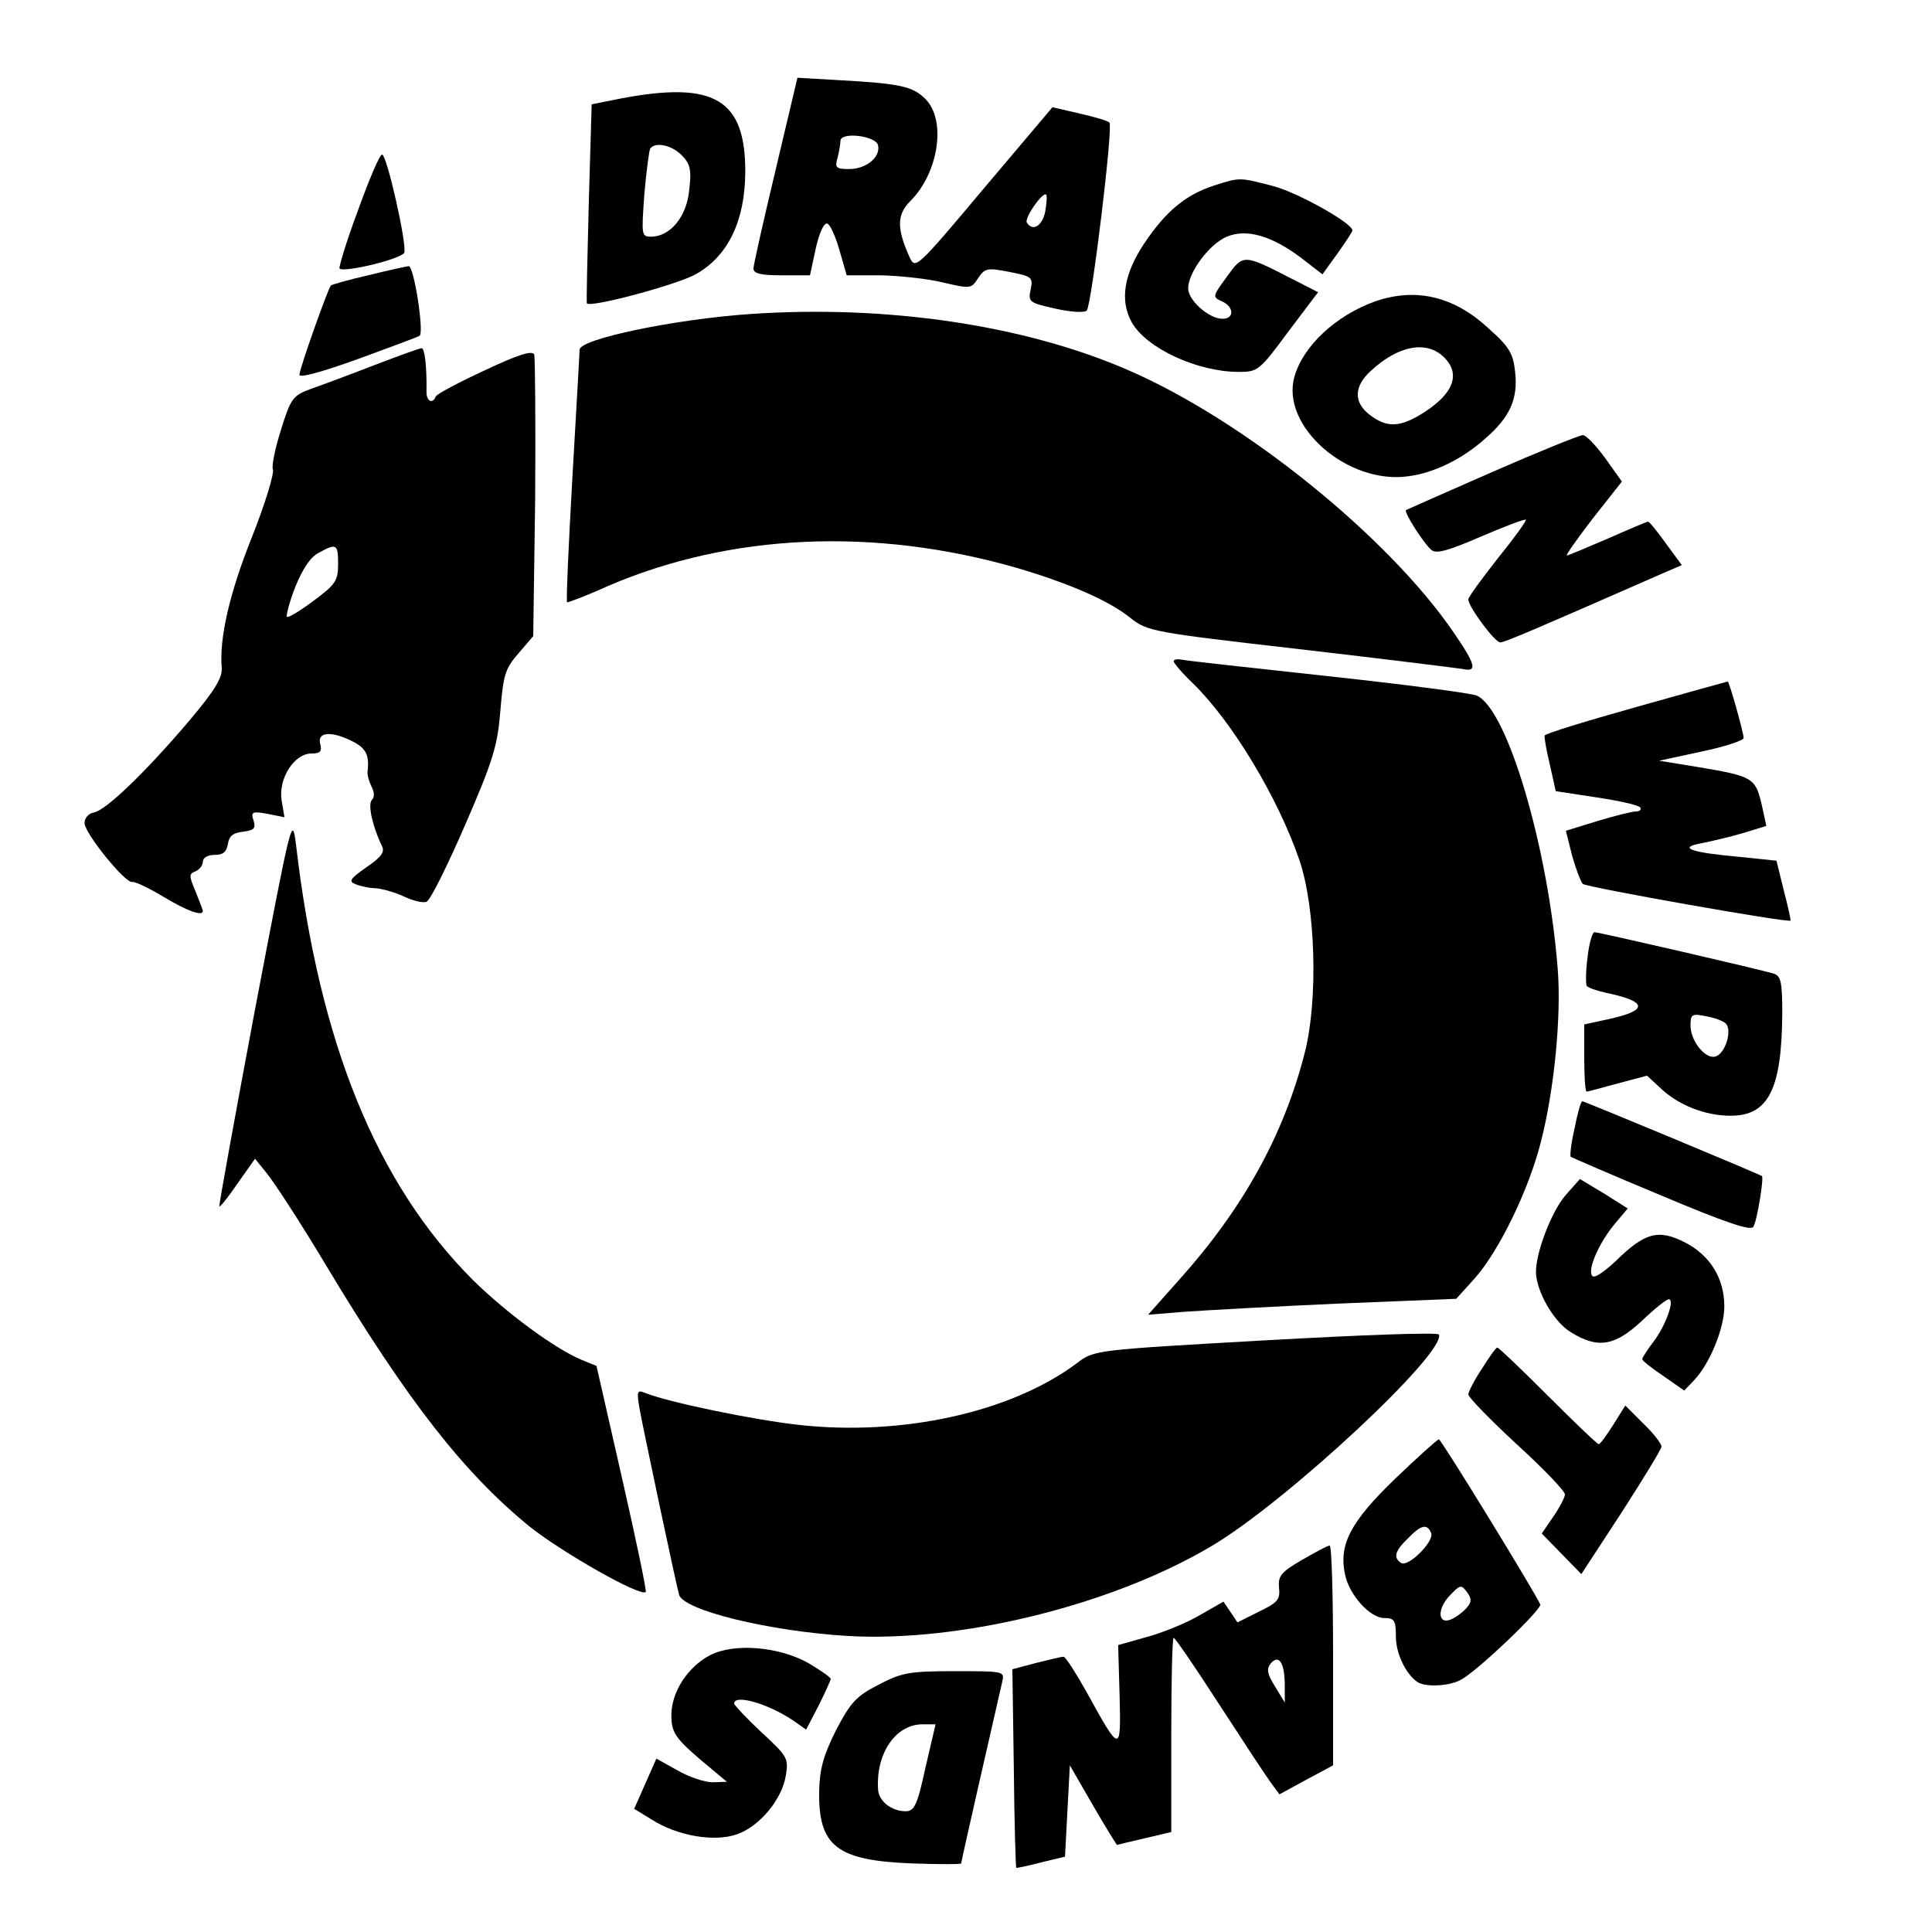 <?xml version="1.0" standalone="no"?>
<!DOCTYPE svg PUBLIC "-//W3C//DTD SVG 20010904//EN"
 "http://www.w3.org/TR/2001/REC-SVG-20010904/DTD/svg10.dtd">
<svg version="1.0" xmlns="http://www.w3.org/2000/svg"
 width="400pt" height="400pt" viewBox="0 0 400 400"
 preserveAspectRatio="xMidYMid meet">

<g transform="translate(0,400) scale(0.1,-0.1)"
fill="#000000" stroke="none">
<path d="M1606 3649 c-25 -105 -46 -197 -46 -205 0 -10 14 -14 58 -14 l59 0
12 56 c7 31 17 54 24 51 6 -2 17 -27 25 -55 l15 -52 71 0 c39 -1 97 -7 129
-15 56 -13 58 -13 72 9 14 21 19 22 65 13 46 -9 49 -11 44 -36 -6 -26 -3 -28
51 -40 31 -7 60 -9 65 -4 10 11 55 381 47 389 -3 4 -31 12 -62 19 l-56 13
-142 -168 c-141 -168 -142 -168 -154 -142 -27 60 -26 88 2 116 58 58 75 167
31 211 -26 26 -51 32 -178 39 l-87 5 -45 -190z m212 50 c5 -25 -25 -49 -60
-49 -27 0 -30 3 -24 23 3 12 6 28 6 35 0 20 74 11 78 -9z m346 -137 c-6 -30
-26 -42 -38 -23 -6 9 33 65 40 58 2 -2 1 -18 -2 -35z"/>
<path d="M1285 3796 l-60 -12 -6 -204 c-3 -113 -5 -206 -4 -208 6 -10 189 39
227 61 66 38 100 110 101 209 1 153 -64 191 -258 154z m126 -117 c18 -18 21
-30 16 -72 -5 -55 -39 -97 -79 -97 -20 0 -20 3 -14 87 4 48 10 91 12 95 10 15
44 8 65 -13z"/>
<path d="M741 3564 c-24 -64 -40 -118 -38 -120 9 -9 129 20 134 33 6 16 -36
203 -46 203 -5 0 -27 -52 -50 -116z"/>
<path d="M2514 3616 c-59 -19 -100 -53 -145 -120 -42 -63 -51 -118 -26 -163
30 -54 136 -103 222 -103 39 0 43 3 102 83 l62 82 -47 24 c-109 56 -107 56
-142 8 -30 -41 -30 -42 -10 -51 25 -11 26 -36 1 -36 -28 0 -71 38 -71 63 0 33
44 92 80 107 41 17 93 2 154 -44 l44 -34 31 43 c17 24 31 45 31 48 0 15 -114
79 -165 92 -69 18 -68 18 -121 1z"/>
<path d="M762 3430 c-40 -9 -74 -19 -77 -21 -6 -7 -65 -172 -65 -185 0 -7 47
6 122 33 68 25 125 46 127 48 9 9 -12 145 -23 144 -6 -1 -44 -9 -84 -19z"/>
<path d="M2847 3376 c-81 -29 -149 -92 -167 -156 -29 -102 110 -224 236 -206
53 7 111 35 159 78 51 44 68 82 62 137 -4 39 -12 53 -55 91 -72 67 -151 85
-235 56z m143 -116 c36 -36 18 -78 -50 -119 -44 -26 -70 -26 -104 0 -34 26
-33 59 2 91 57 53 116 64 152 28z"/>
<path d="M1555 3350 c-160 -11 -355 -52 -355 -74 0 -6 -7 -126 -15 -266 -8
-140 -13 -255 -11 -257 1 -1 39 13 83 33 255 110 554 123 849 38 108 -32 189
-67 234 -103 35 -28 45 -30 350 -65 173 -20 325 -39 338 -41 31 -7 28 8 -18
75 -135 198 -434 440 -675 544 -214 93 -498 135 -780 116z"/>
<path d="M775 3244 c-49 -19 -108 -41 -131 -49 -38 -14 -42 -20 -62 -84 -12
-38 -20 -75 -17 -83 3 -8 -16 -71 -43 -139 -47 -117 -68 -210 -63 -271 2 -21
-14 -47 -67 -110 -90 -106 -172 -185 -197 -190 -11 -2 -20 -11 -20 -22 0 -21
85 -126 99 -122 6 1 35 -13 65 -31 48 -29 81 -41 81 -29 0 2 -7 20 -15 40 -14
33 -14 37 0 42 8 4 15 12 15 20 0 8 10 14 24 14 18 0 25 6 28 23 2 16 11 23
31 25 23 3 27 7 22 23 -6 18 -3 20 29 14 l35 -7 -6 35 c-7 45 26 97 62 97 18
0 22 4 18 20 -7 25 24 27 67 5 28 -14 35 -29 31 -62 -1 -7 3 -21 8 -31 6 -12
7 -22 1 -28 -9 -9 1 -55 21 -96 6 -12 -2 -23 -33 -44 -34 -24 -37 -29 -21 -35
10 -4 29 -8 41 -8 13 -1 39 -8 58 -17 19 -9 40 -14 47 -11 8 3 43 74 80 159
58 134 67 163 73 237 6 74 10 87 38 119 l30 35 4 285 c1 157 0 292 -2 298 -4
9 -33 0 -103 -33 -54 -25 -99 -49 -101 -54 -6 -16 -19 -10 -19 9 1 53 -4 92
-10 91 -5 0 -48 -16 -98 -35z m-75 -412 c0 -34 -5 -42 -51 -76 -28 -21 -53
-36 -55 -33 -2 2 5 30 17 61 15 37 31 62 48 71 38 21 41 19 41 -23z"/>
<path d="M3090 3023 c-96 -42 -177 -78 -179 -79 -5 -4 37 -70 53 -83 10 -8 35
-1 102 28 49 21 91 37 93 35 2 -2 -24 -38 -58 -80 -33 -42 -61 -80 -61 -85 0
-15 54 -88 66 -89 9 0 63 23 332 141 l44 19 -33 45 c-18 25 -34 45 -37 45 -2
0 -40 -16 -83 -35 -44 -19 -82 -35 -85 -35 -3 0 21 34 54 77 l60 76 -35 49
c-19 26 -40 48 -46 47 -7 0 -91 -34 -187 -76z"/>
<path d="M2430 2631 c0 -4 18 -25 40 -46 82 -80 176 -237 220 -365 34 -99 39
-289 12 -397 -43 -171 -128 -325 -261 -473 l-64 -72 74 6 c41 3 184 11 319 17
l245 10 38 42 c50 56 112 183 137 282 28 108 43 263 35 360 -20 253 -105 539
-168 565 -12 5 -150 23 -307 40 -157 17 -293 32 -302 34 -10 2 -18 1 -18 -3z"/>
<path d="M3387 2536 c-103 -29 -189 -55 -189 -59 -1 -4 4 -32 11 -61 l12 -54
85 -13 c47 -7 87 -16 90 -21 3 -4 -1 -8 -9 -8 -8 0 -44 -9 -80 -20 l-65 -20
13 -52 c8 -28 18 -54 22 -58 7 -7 425 -81 430 -76 1 1 -5 29 -14 63 l-15 61
-77 8 c-101 9 -128 19 -79 28 20 4 59 13 86 21 l49 15 -10 46 c-13 54 -19 57
-132 76 l-80 13 88 19 c48 10 87 23 87 28 0 11 -30 118 -33 117 -1 0 -87 -24
-190 -53z"/>
<path d="M528 1910 c-42 -223 -75 -406 -74 -408 2 -1 19 20 38 48 l36 51 25
-31 c14 -17 69 -101 121 -188 171 -285 288 -433 423 -543 68 -54 230 -146 240
-135 2 2 -20 108 -49 235 l-53 233 -32 13 c-56 24 -155 97 -224 165 -199 199
-318 490 -366 900 -8 64 -9 59 -85 -340z"/>
<path d="M3287 2019 c-4 -29 -4 -55 -2 -60 3 -4 20 -10 38 -14 87 -18 91 -36
12 -54 l-55 -12 0 -70 c0 -38 2 -69 5 -69 3 0 32 8 65 17 l60 16 28 -26 c37
-35 92 -57 145 -57 78 0 106 54 107 212 0 65 -3 77 -17 82 -29 9 -363 86 -372
86 -4 0 -11 -23 -14 -51z m286 -138 c14 -14 -1 -61 -20 -68 -21 -8 -53 31 -53
64 0 23 3 25 32 19 18 -3 36 -10 41 -15z"/>
<path d="M3260 1664 c-7 -30 -10 -57 -8 -59 1 -1 86 -38 187 -80 133 -56 186
-74 191 -65 8 12 22 101 18 105 -5 4 -368 155 -372 155 -3 0 -10 -25 -16 -56z"/>
<path d="M3241 1525 c-29 -34 -61 -117 -61 -159 1 -40 37 -103 72 -124 56 -35
91 -29 147 23 26 25 51 45 56 45 13 0 -6 -54 -31 -87 -13 -17 -24 -34 -24 -37
0 -3 20 -19 44 -35 l43 -30 21 22 c32 34 62 107 62 152 0 58 -29 106 -82 133
-55 28 -83 20 -144 -40 -25 -23 -44 -36 -48 -29 -9 14 15 69 48 108 l26 31
-49 31 -50 30 -30 -34z"/>
<path d="M2620 1225 c-353 -20 -355 -20 -390 -47 -136 -102 -362 -152 -577
-128 -90 10 -267 46 -317 66 -17 7 -18 4 -12 -32 10 -54 76 -365 82 -386 10
-32 185 -75 348 -85 234 -14 550 64 756 187 156 93 485 400 469 437 -2 5 -164
-1 -359 -12z"/>
<path d="M3068 1166 c-16 -24 -28 -48 -28 -53 0 -6 45 -52 100 -103 55 -50
100 -97 100 -104 0 -6 -11 -27 -24 -46 l-24 -35 41 -42 41 -42 83 127 c45 70
83 132 83 137 0 6 -17 28 -38 48 l-37 37 -25 -40 c-14 -22 -27 -40 -30 -40 -3
0 -50 45 -105 100 -55 55 -102 100 -105 100 -3 0 -17 -20 -32 -44z"/>
<path d="M2888 938 c-92 -89 -117 -136 -103 -199 9 -42 52 -89 81 -89 21 0 24
-5 24 -38 0 -35 20 -77 44 -94 17 -12 69 -9 92 5 37 21 166 145 163 155 -9 22
-205 342 -210 342 -3 0 -44 -37 -91 -82z m75 -112 c7 -17 -47 -71 -62 -62 -17
11 -13 25 14 51 27 28 40 31 48 11z m75 -153 c-6 -8 -20 -19 -30 -24 -30 -16
-35 17 -7 47 22 23 24 24 36 8 10 -13 10 -21 1 -31z"/>
<path d="M2695 770 c-43 -25 -49 -33 -47 -57 3 -25 -3 -31 -42 -50 l-44 -22
-14 21 -15 22 -49 -28 c-27 -16 -76 -36 -109 -45 l-60 -17 3 -104 c3 -121 2
-121 -69 8 -22 39 -43 72 -47 72 -4 0 -29 -6 -57 -13 l-49 -13 3 -205 c1 -112
4 -205 5 -206 1 -1 24 4 51 11 l50 12 5 95 5 94 48 -83 c26 -45 49 -82 50 -82
1 1 27 7 57 14 l55 13 0 201 c0 111 2 202 5 201 3 0 46 -63 95 -139 50 -77 98
-150 107 -162 l17 -23 55 30 56 30 0 228 c0 125 -3 227 -7 227 -5 0 -30 -14
-58 -30z m-35 -260 l0 -35 -20 33 c-17 27 -18 37 -9 48 17 20 29 1 29 -46z"/>
<path d="M1470 573 c-46 -24 -80 -76 -80 -124 0 -39 9 -50 85 -113 l30 -25
-30 -1 c-16 0 -49 11 -73 25 l-43 24 -23 -52 -23 -52 36 -22 c53 -34 129 -47
176 -31 47 16 94 72 102 122 6 36 3 40 -51 90 -31 29 -56 56 -56 59 0 20 70 0
122 -35 l27 -19 26 50 c14 28 25 53 25 55 0 3 -20 17 -45 32 -61 35 -155 43
-205 17z"/>
<path d="M1819 512 c-47 -24 -58 -37 -88 -94 -26 -52 -34 -80 -35 -126 -2
-114 36 -144 192 -150 56 -2 102 -2 102 0 0 4 64 285 85 376 5 22 4 22 -99 22
-94 0 -109 -3 -157 -28z m97 -172 c-17 -78 -23 -90 -41 -90 -29 0 -56 21 -57
45 -5 74 36 135 92 135 l27 0 -21 -90z"/>
</g>
</svg>
